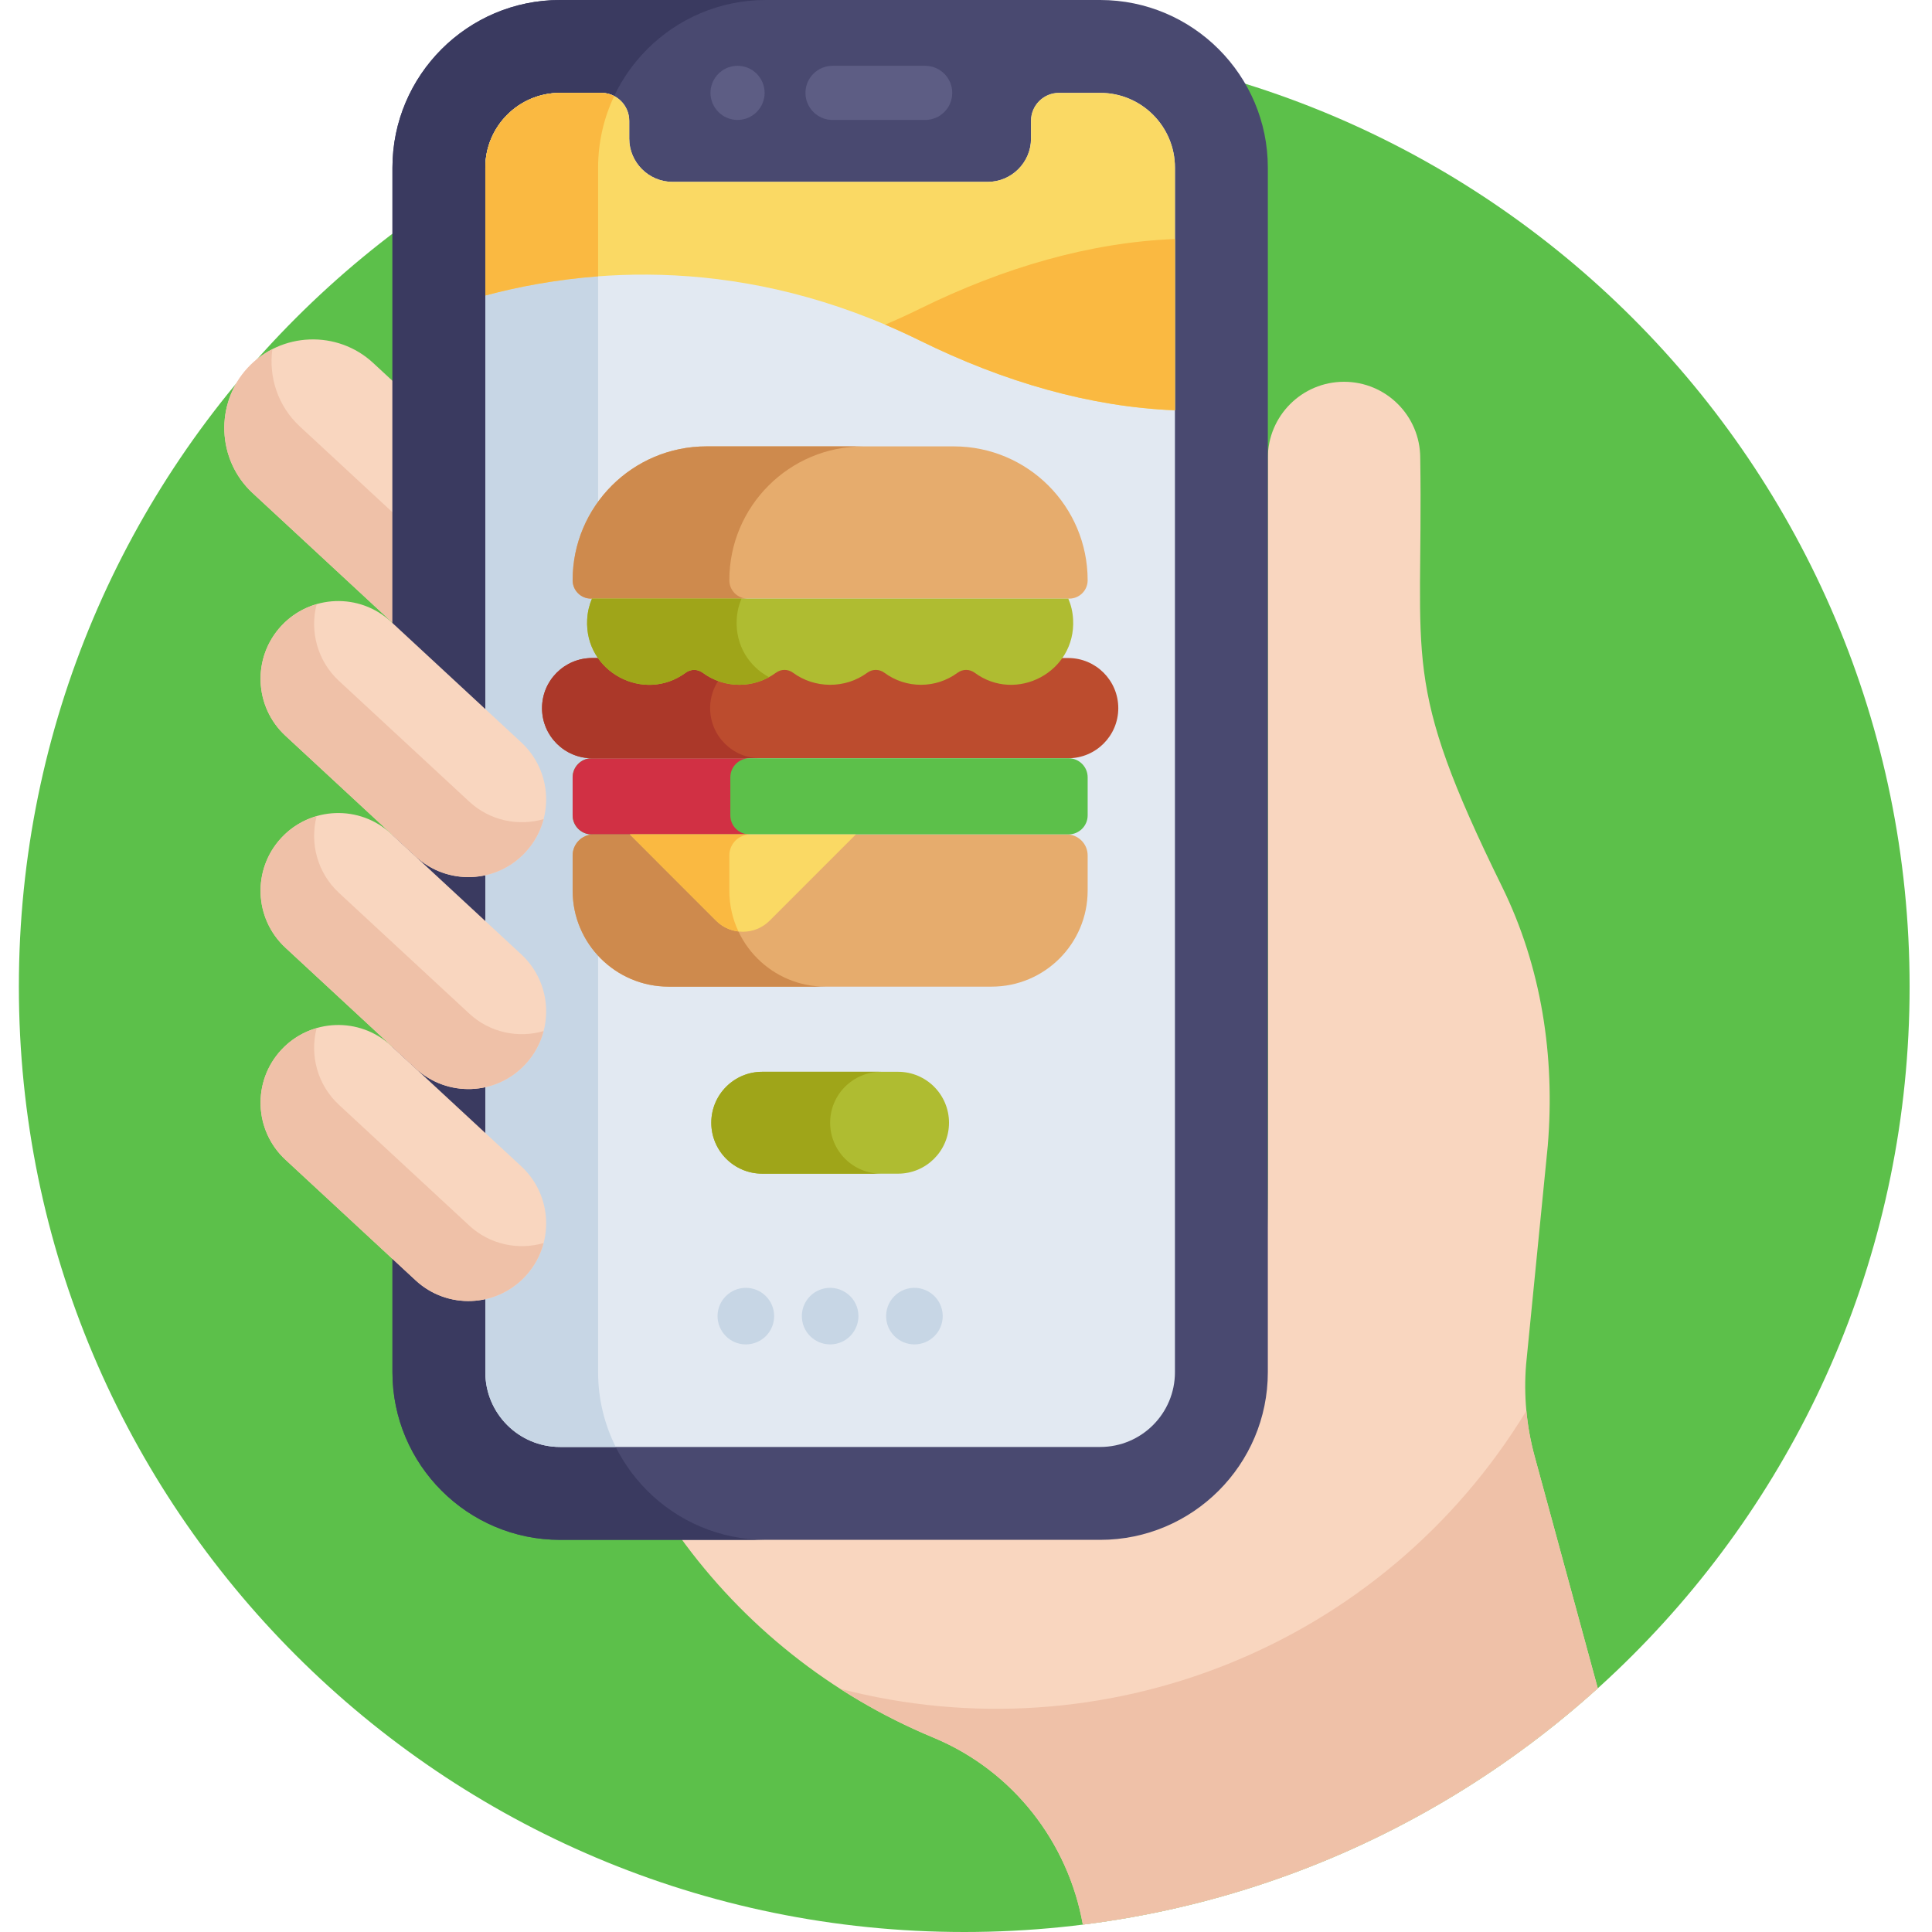 <svg width="176" height="176" viewBox="0 0 176 176" fill="none" xmlns="http://www.w3.org/2000/svg">
    <g clip-path="url(#clip0)">
        <path d="M173.96 89.88C173.96 137.443 135.403 176 87.839 176C40.276 176 1.719 137.443 1.719 89.88C1.719 42.316 40.276 3.759 87.839 3.759C135.403 3.759 173.96 42.316 173.96 89.88Z" fill="#5CC04A"/>
        <path d="M139.793 132.639C139.055 129.924 138.794 127.099 139.024 124.294L140.999 104.363C141.67 96.235 140.431 88.091 136.832 80.773C127.536 61.862 129.669 60.489 129.38 41.721C129.38 37.888 126.273 34.779 122.438 34.779C118.604 34.779 115.496 37.888 115.496 41.721C115.496 118.045 115.638 112.444 115.167 114.682V124.677C115.167 133.097 108.316 139.948 99.895 139.948C94.303 139.948 75.016 139.948 61.894 139.948C67.732 148.066 75.719 154.424 84.988 158.274C85.044 158.298 85.102 158.321 85.16 158.347C92.321 161.371 97.309 167.839 98.645 175.327C116.579 173.082 132.799 165.322 145.554 153.799L139.793 132.639Z" fill="#F9D6BF"/>
        <path d="M36.109 35.022L33.994 33.063C30.735 30.042 25.596 30.238 22.577 33.498C19.557 36.757 19.753 41.896 23.012 44.916L36.109 57.052V35.022Z" fill="#F9D6BF"/>
        <path d="M27.308 38.843C25.309 36.99 24.468 34.342 24.81 31.817C23.993 32.235 23.233 32.79 22.577 33.498C19.557 36.757 19.753 41.896 23.012 44.916L36.109 57.052V46.997L27.308 38.843Z" fill="#EFC1A8"/>
        <path d="M100.224 0C94.958 0 56.24 0 51.021 0C42.6 0 35.751 6.851 35.751 15.271V125.004C35.751 133.425 42.6 140.276 51.021 140.276H100.224C108.645 140.276 115.496 133.426 115.496 125.004V15.271C115.496 6.851 108.645 0 100.224 0V0Z" fill="#494970"/>
        <path d="M54.485 125.004V15.271C54.485 6.851 61.335 0 69.755 0C60.953 0 53.164 0 51.021 0C42.6 0 35.751 6.851 35.751 15.271V125.004C35.751 133.425 42.6 140.276 51.021 140.276H69.755C61.335 140.276 54.485 133.425 54.485 125.004V125.004Z" fill="#3A3A60"/>
        <path d="M107.034 125.004C107.034 128.767 103.986 131.815 100.225 131.815C95.016 131.815 56.286 131.815 51.022 131.815C47.26 131.815 44.211 128.765 44.211 125.004C44.211 121.537 44.211 18.803 44.211 15.271C44.211 11.51 47.26 8.461 51.022 8.461H54.773C56.182 8.461 57.322 9.602 57.322 11.009V12.626C57.322 14.793 59.096 16.567 61.264 16.567H89.982C92.149 16.567 93.923 14.793 93.923 12.626V11.009C93.923 9.602 95.064 8.461 96.472 8.461H100.225C103.986 8.461 107.034 11.51 107.034 15.271V125.004Z" fill="#E2E9F2"/>
        <path d="M54.486 125.004V15.271C54.486 12.94 55.012 10.73 55.951 8.751C55.599 8.567 55.199 8.461 54.775 8.461H51.022C47.26 8.461 44.211 11.51 44.211 15.271V125.004C44.211 128.767 47.26 131.815 51.022 131.815H56.093C55.066 129.763 54.486 127.451 54.486 125.004Z" fill="#C7D6E5"/>
        <path d="M84.279 10.927H75.843C74.481 10.927 73.376 9.822 73.376 8.46C73.376 7.099 74.481 5.995 75.843 5.995H84.279C85.642 5.995 86.746 7.099 86.746 8.46C86.746 9.822 85.642 10.927 84.279 10.927Z" fill="#5D5D84"/>
        <path d="M67.189 10.926C65.81 10.926 64.723 9.797 64.723 8.46C64.723 7.237 65.622 6.248 66.709 6.043C67.024 5.978 67.353 5.978 67.671 6.043C68.781 6.25 69.655 7.26 69.655 8.46C69.655 9.807 68.564 10.926 67.189 10.926Z" fill="#5D5D84"/>
        <path d="M47.866 77.633C45.21 80.5 40.73 80.672 37.862 78.013L26.004 67.027C23.136 64.37 22.965 59.89 25.623 57.022C28.28 54.154 32.76 53.983 35.627 56.641L47.486 67.628C50.353 70.286 50.525 74.765 47.866 77.633Z" fill="#F9D6BF"/>
        <path d="M42.741 73.02L30.883 62.032C28.899 60.196 28.208 57.486 28.847 55.042C27.652 55.387 26.531 56.044 25.623 57.023C22.965 59.891 23.136 64.37 26.004 67.028L37.862 78.016C40.73 80.673 45.209 80.502 47.866 77.634C48.686 76.749 49.234 75.711 49.52 74.621C47.215 75.286 44.629 74.77 42.741 73.02Z" fill="#EFC1A8"/>
        <path d="M139.048 128.523C125.929 150.063 100.458 160.065 76.535 153.844C79.203 155.559 82.03 157.045 84.987 158.273C85.044 158.297 85.102 158.321 85.158 158.345C92.321 161.37 97.308 167.839 98.644 175.327C116.579 173.082 132.799 165.322 145.552 153.797L139.793 132.639C139.427 131.29 139.177 129.912 139.048 128.523V128.523Z" fill="#EFC1A8"/>
        <path d="M47.866 116.253C45.21 119.121 40.73 119.292 37.862 116.634L26.004 105.646C23.136 102.989 22.965 98.51 25.623 95.641C28.28 92.775 32.76 92.603 35.627 95.26L47.486 106.248C50.353 108.905 50.525 113.385 47.866 116.253V116.253Z" fill="#F9D6BF"/>
        <path d="M42.741 111.64L30.883 100.652C28.899 98.815 28.208 96.105 28.847 93.661C27.652 94.006 26.531 94.663 25.623 95.642C22.965 98.51 23.136 102.989 26.004 105.647L37.862 116.635C40.73 119.292 45.209 119.121 47.866 116.253C48.686 115.368 49.234 114.33 49.52 113.24C47.215 113.905 44.629 113.389 42.741 111.64V111.64Z" fill="#EFC1A8"/>
        <path d="M47.866 96.943C45.21 99.811 40.73 99.981 37.862 97.324L26.004 86.336C23.136 83.68 22.965 79.201 25.623 76.332C28.28 73.464 32.76 73.294 35.627 75.951L47.486 86.939C50.353 89.596 50.525 94.074 47.866 96.943Z" fill="#F9D6BF"/>
        <path d="M42.741 92.33L30.883 81.342C28.899 79.504 28.208 76.796 28.847 74.351C27.652 74.696 26.529 75.354 25.623 76.332C22.965 79.201 23.136 83.679 26.004 86.336L37.862 97.324C40.73 99.981 45.209 99.811 47.866 96.943C48.686 96.059 49.234 95.02 49.52 93.93C47.215 94.596 44.629 94.08 42.741 92.33Z" fill="#EFC1A8"/>
        <path d="M67.944 122.472C66.483 122.472 65.366 121.272 65.366 119.897C65.366 118.473 66.524 117.319 67.944 117.319C69.372 117.319 70.522 118.473 70.522 119.897C70.522 121.319 69.368 122.472 67.944 122.472Z" fill="#C7D6E5"/>
        <path d="M75.624 122.471C74.185 122.471 73.046 121.303 73.046 119.897C73.046 118.691 73.878 117.624 75.119 117.368C76.669 117.056 78.202 118.232 78.202 119.897C78.202 121.253 77.102 122.471 75.624 122.471Z" fill="#C7D6E5"/>
        <path d="M83.301 122.471C81.875 122.471 80.723 121.311 80.723 119.897C80.723 118.287 82.189 117.049 83.806 117.368C85.068 117.635 85.879 118.712 85.879 119.897C85.879 121.314 84.725 122.471 83.301 122.471Z" fill="#C7D6E5"/>
        <path d="M100.225 8.461H96.473C95.066 8.461 93.924 9.602 93.924 11.009V12.626C93.924 14.793 92.149 16.569 89.982 16.569C84.078 16.569 67.171 16.569 61.264 16.569C59.097 16.569 57.323 14.793 57.323 12.626V11.009C57.323 9.602 56.182 8.461 54.775 8.461H51.022C47.26 8.461 44.211 11.51 44.211 15.271V26.921C53.493 24.436 67.842 23.158 83.8 31.025C91.477 34.81 99.352 37.075 107.035 37.378C107.035 29.662 107.035 20.206 107.035 15.271C107.034 11.51 103.986 8.461 100.225 8.461Z" fill="#FAD964"/>
        <path d="M80.634 29.575C81.681 30.019 82.738 30.501 83.8 31.025C91.477 34.81 99.352 37.075 107.035 37.377C107.035 32.337 107.035 26.555 107.035 21.774C99.352 22.075 91.477 24.342 83.8 28.126C82.737 28.651 81.681 29.13 80.634 29.575Z" fill="#FAB941"/>
        <path d="M54.486 15.271C54.486 12.94 55.012 10.73 55.951 8.751C55.584 8.559 55.159 8.461 54.775 8.461H51.022C47.26 8.461 44.211 11.51 44.211 15.271V26.921C47.161 26.132 50.624 25.465 54.486 25.174V15.271Z" fill="#FAB941"/>
        <path d="M97.306 59.944H53.944C51.422 59.944 49.377 61.988 49.377 64.511C49.377 67.033 51.422 69.076 53.944 69.076H97.306C99.828 69.076 101.873 67.033 101.873 64.511C101.871 61.988 99.828 59.944 97.306 59.944Z" fill="#BC4C2E"/>
        <path d="M64.691 64.511C64.691 61.988 66.736 59.944 69.258 59.944H53.944C51.421 59.944 49.377 61.988 49.377 64.511C49.377 67.033 51.421 69.076 53.944 69.076H69.258C66.736 69.076 64.691 67.033 64.691 64.511Z" fill="#AB3829"/>
        <path d="M97.165 76.011H54.081C53.023 76.011 52.165 76.87 52.165 77.928V81.133C52.165 85.963 56.081 89.88 60.91 89.88H90.336C95.166 89.88 99.082 85.963 99.082 81.133V77.928C99.083 76.87 98.224 76.011 97.165 76.011Z" fill="#E6AC6D"/>
        <path d="M97.345 76.01H53.903C52.943 76.01 52.165 75.233 52.165 74.274V70.814C52.165 69.855 52.943 69.076 53.903 69.076H97.345C98.305 69.076 99.083 69.855 99.083 70.814V74.274C99.083 75.233 98.305 76.01 97.345 76.01Z" fill="#5CC04A"/>
        <path d="M66.531 74.274V70.814C66.531 69.855 67.309 69.076 68.268 69.076H53.903C52.943 69.076 52.165 69.855 52.165 70.814V74.274C52.165 75.233 52.943 76.012 53.903 76.012H68.268C67.309 76.01 66.531 75.233 66.531 74.274Z" fill="#D13044"/>
        <path d="M52.165 52.861C52.165 46.124 57.626 40.664 64.362 40.664H86.885C93.622 40.664 99.082 46.124 99.082 52.861C99.082 53.784 98.334 54.532 97.411 54.532H53.835C52.913 54.532 52.165 53.784 52.165 52.861V52.861Z" fill="#E6AC6D"/>
        <path d="M66.44 81.133V77.928C66.44 76.87 67.298 76.011 68.358 76.011H54.081C53.023 76.011 52.165 76.87 52.165 77.928V81.133C52.165 85.963 56.081 89.88 60.91 89.88H75.186C70.356 89.88 66.44 85.963 66.44 81.133Z" fill="#CE8A4D"/>
        <path d="M66.44 52.861C66.44 46.124 71.901 40.664 78.638 40.664H64.362C57.626 40.664 52.165 46.124 52.165 52.861C52.165 53.784 52.913 54.532 53.835 54.532H68.112C67.188 54.532 66.44 53.784 66.44 52.861Z" fill="#CE8A4D"/>
        <path d="M97.321 54.533H53.928C53.682 55.111 53.529 55.747 53.491 56.429C53.232 61.227 58.676 64.083 62.462 61.282C62.92 60.942 63.553 60.942 64.012 61.282C65.997 62.75 68.704 62.752 70.691 61.282C71.15 60.942 71.781 60.942 72.24 61.282C74.188 62.723 76.986 62.778 79.009 61.282C79.467 60.942 80.1 60.942 80.558 61.282C82.542 62.75 85.251 62.752 87.238 61.282C87.696 60.942 88.328 60.942 88.786 61.282C92.573 64.082 98.018 61.227 97.757 56.429C97.721 55.747 97.567 55.111 97.321 54.533Z" fill="#AFBC31"/>
        <path d="M67.112 56.429C67.149 55.747 67.303 55.111 67.549 54.533H53.928C53.682 55.111 53.529 55.747 53.491 56.429C53.232 61.227 58.676 64.083 62.462 61.282C62.92 60.942 63.553 60.942 64.012 61.282C65.791 62.598 68.149 62.732 70.05 61.688C68.264 60.719 66.984 58.815 67.112 56.429Z" fill="#9FA519"/>
        <path d="M57.379 76.011L65.243 83.877C66.58 85.213 68.768 85.213 70.104 83.877L77.969 76.011H57.379Z" fill="#FAD964"/>
        <path d="M67.27 84.853C66.738 83.724 66.44 82.464 66.44 81.133V77.928C66.44 76.87 67.298 76.011 68.357 76.011H57.379L65.243 83.877C65.809 84.442 66.527 84.766 67.27 84.853Z" fill="#FAB941"/>
        <path d="M81.811 106.918H69.436C66.873 106.918 64.796 104.841 64.796 102.277C64.796 99.714 66.873 97.637 69.436 97.637H81.811C84.375 97.637 86.452 99.714 86.452 102.277C86.452 104.841 84.375 106.918 81.811 106.918Z" fill="#AFBC31"/>
        <path d="M75.624 102.277C75.624 99.714 77.701 97.637 80.265 97.637H69.436C66.873 97.637 64.796 99.714 64.796 102.277C64.796 104.841 66.873 106.918 69.436 106.918H80.265C77.701 106.918 75.624 104.841 75.624 102.277Z" fill="#9FA519"/>
    </g>
    <defs>
        <clipPath id="clip0">
            <rect width="176" height="176" fill="white"/>
        </clipPath>
    </defs>
</svg>